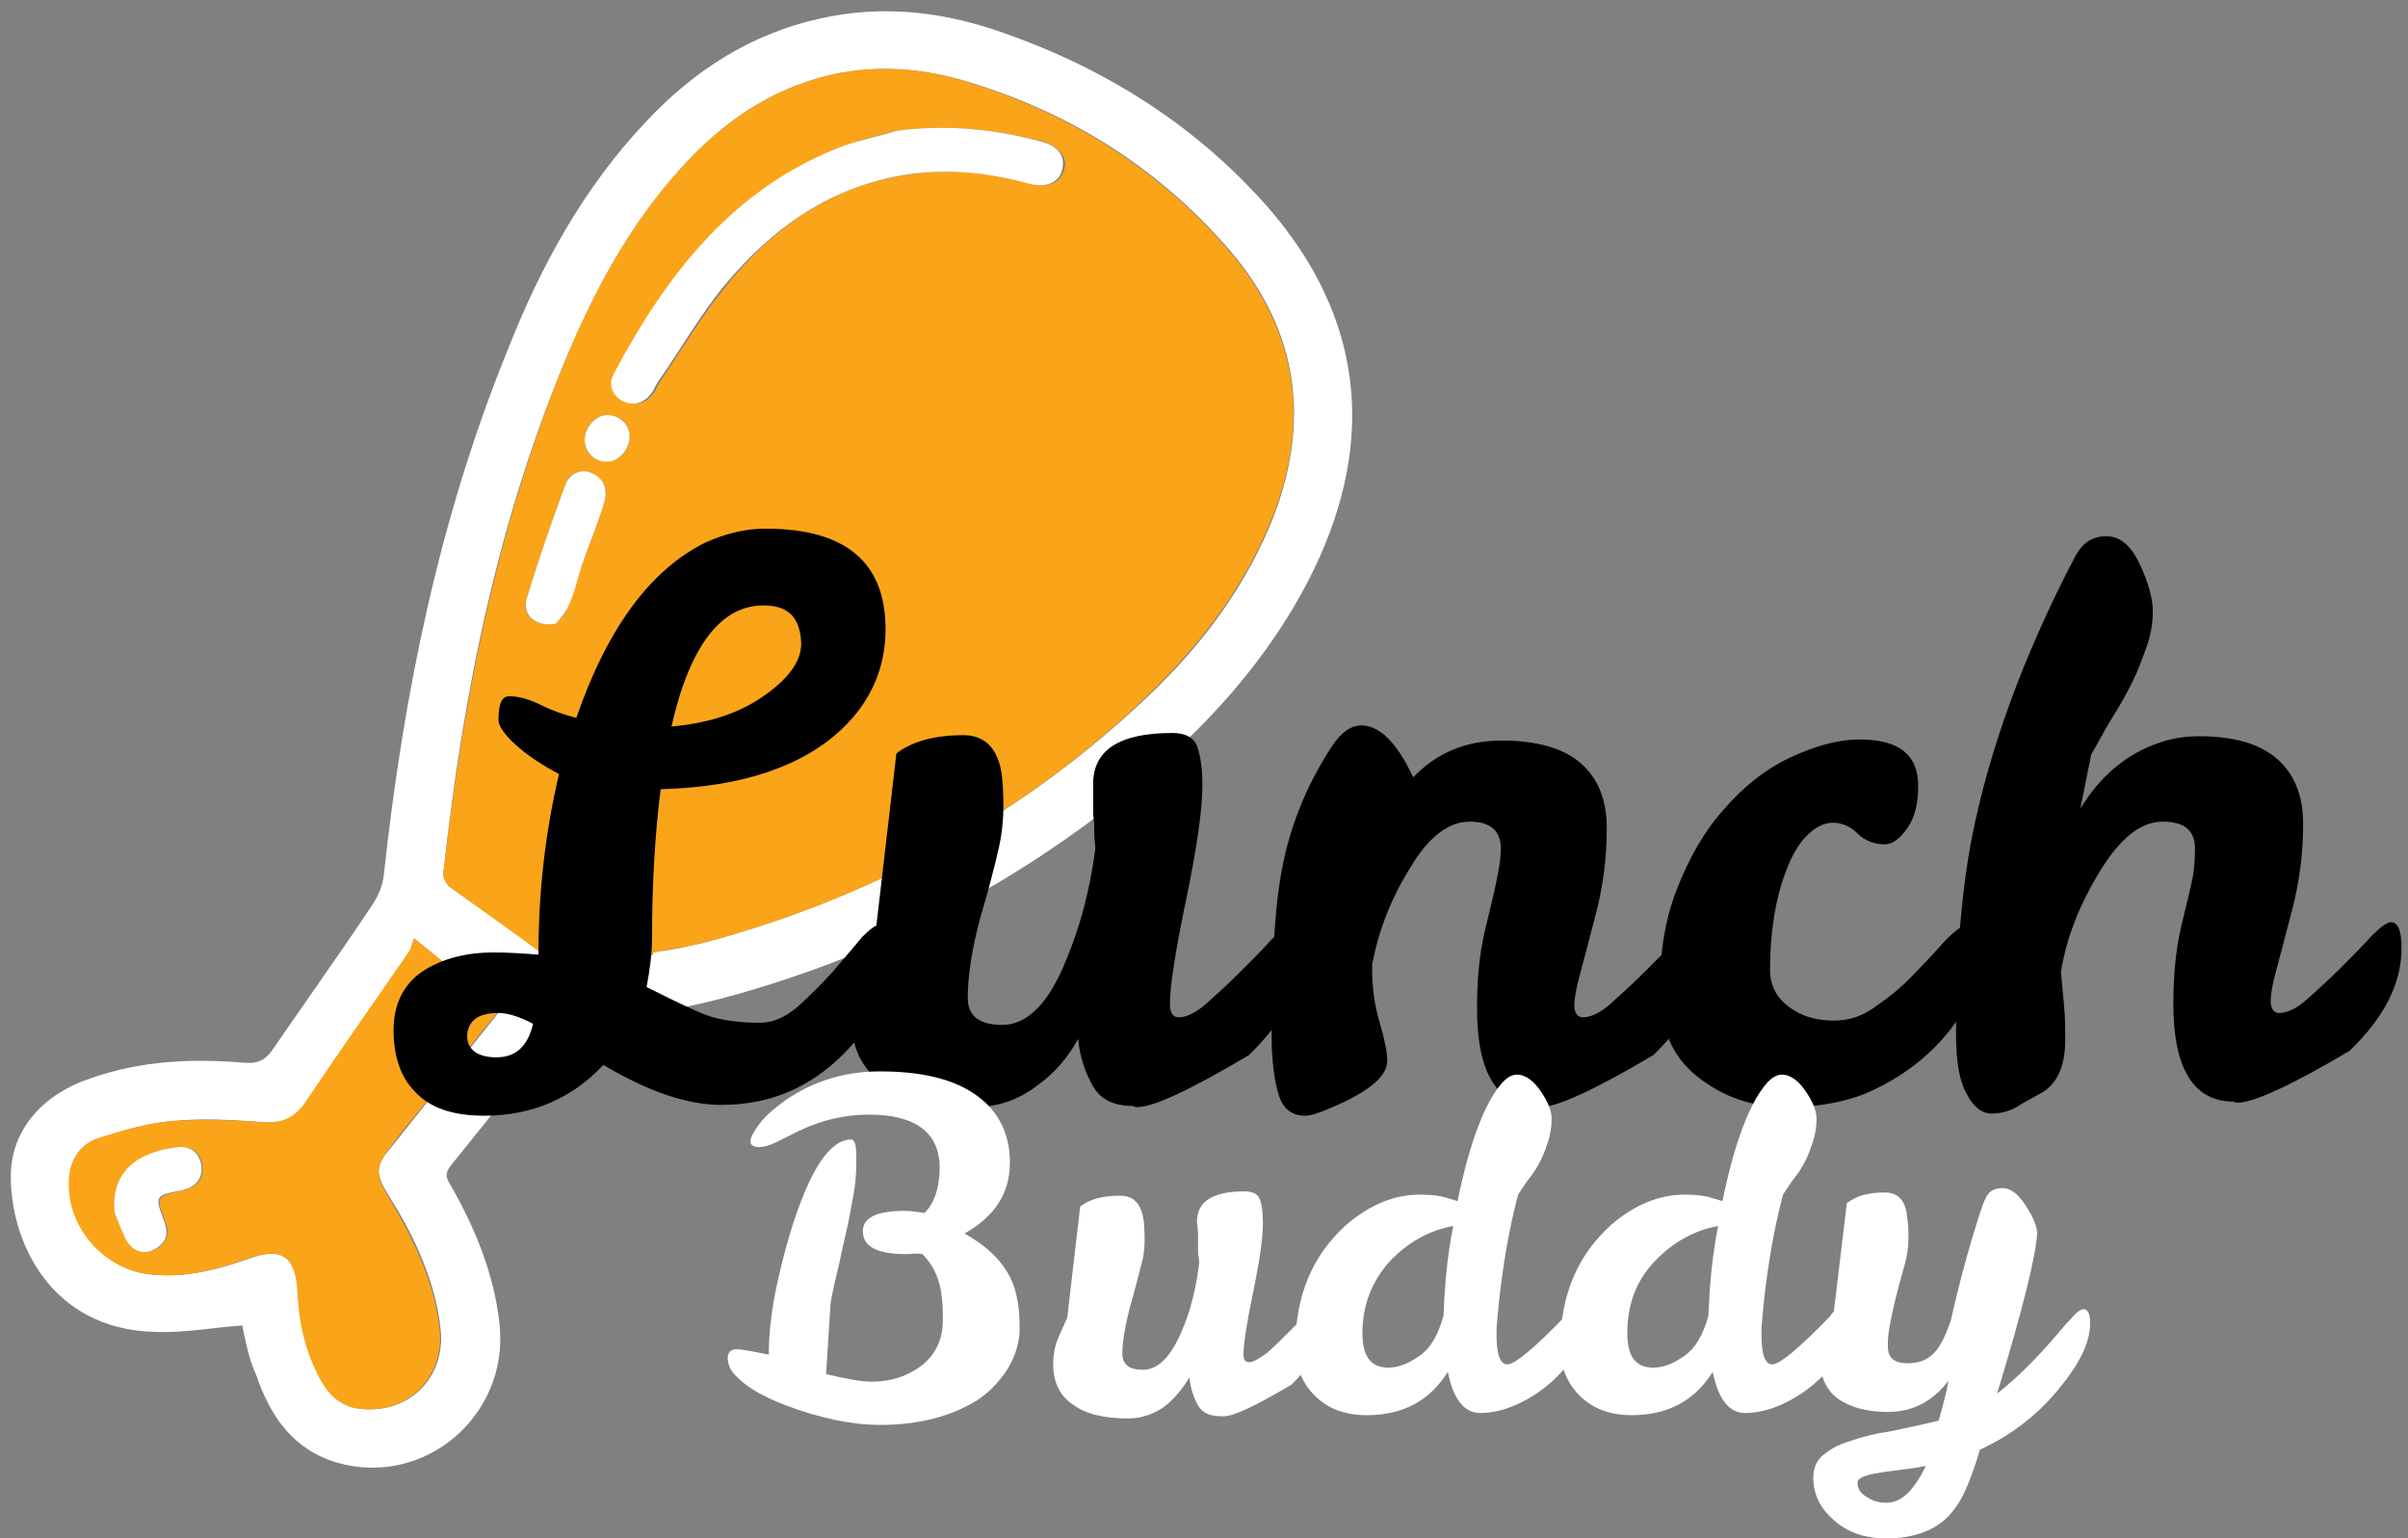 <?xml version="1.0" encoding="utf-8"?>
<!-- Generator: Adobe Illustrator 21.0.0, SVG Export Plug-In . SVG Version: 6.00 Build 0)  -->
<svg version="1.1" id="Layer_1" xmlns="http://www.w3.org/2000/svg" xmlns:xlink="http://www.w3.org/1999/xlink" x="0px" y="0px"
	 viewBox="0 0 222.7 142.3" style="enable-background:new 0 0 222.7 142.3;" xml:space="preserve">
<rect x="0" y="0" width="222.7" height="142.3" fill="#808080" stroke="none"/>
<style type="text/css">
	.st0{fill:#FFFFFF;}
	.st1{fill:#FAA41A;}
</style>
<g>
	<path class="st0" d="M22.4,122.6c-2.7,0.2-5.4,0.7-8,0.6C4.6,123,0.9,114.7,1,108.6c0.1-4.1,2.9-7.4,7.5-8.9
		c4.6-1.6,9.3-1.8,14.1-1.4c1.2,0.1,1.9-0.2,2.6-1.2c3.1-4.5,6.3-9,9.3-13.5c0.5-0.8,0.9-1.7,1-2.7c1.8-16.6,5.1-32.9,11.4-48.4
		C50,24.6,54,17.3,59.8,11.2c4.4-4.7,9.7-8.1,16.1-9.5c5.4-1.2,10.7-0.7,15.9,1c9.9,3.3,18.5,8.6,25.4,16.4
		c8.9,10.2,10.1,21.6,4.3,33.6c-4,8.2-10.1,14.8-17.1,20.5c-10.7,8.7-22.7,14.9-36,18.7c-4.9,1.4-9.9,2.3-15,2.4
		c-0.5,0-1.2,0.4-1.5,0.8c-3.4,4.2-6.8,8.5-10.2,12.7c-0.5,0.6-0.5,1.1-0.1,1.7c2.3,4,4.1,8.3,4.6,13c0.9,8.4-6.9,15.1-15,12.8
		c-4.1-1.2-6.2-4.3-7.5-8.1C23,125.7,22.7,124,22.4,122.6z M60.4,88.3c0-0.1,0-0.1,0-0.2c1.1-0.2,2.2-0.3,3.3-0.6
		c1.1-0.2,2.2-0.5,3.2-0.8C81.2,82.6,94,75.6,105,65.5c5.3-4.8,9.7-10.3,12.5-17c3.8-9.3,2.7-17.9-3.9-25.5
		c-6.7-7.7-15.1-12.9-25-15.7C83.8,6,78.9,6,74.2,7.7C70,9.2,66.5,11.8,63.5,15c-4.7,5-8,10.9-10.7,17.1c-6.7,15.6-10,32-11.8,48.7
		c0,0.4,0.3,1.1,0.7,1.3c2.6,1.9,5.3,3.7,7.9,5.7c1.1,0.8,2.2,1.2,3.6,1.1C55.6,88.7,58,88.5,60.4,88.3z M38.3,86.8
		c-0.2,0.5-0.3,1-0.5,1.4c-3.2,4.6-6.4,9.1-9.5,13.8c-1,1.5-2.1,2-3.9,1.8c-2.8-0.2-5.7-0.4-8.5-0.1c-2.3,0.2-4.6,0.9-6.8,1.6
		c-1.5,0.5-2.5,1.7-2.6,3.4c-0.4,4.6,3.1,8.9,7.7,9.2c3.1,0.3,6-0.5,8.9-1.5c3-1.1,4.3-0.1,4.5,3c0.2,2.8,0.7,5.5,2,8
		c0.8,1.5,1.9,2.7,3.7,2.9c4.1,0.5,7.4-2.3,7.5-6.4c0-0.7-0.1-1.4-0.2-2.1c-0.7-4.1-2.5-7.8-4.7-11.3c-1.2-1.9-1.2-2.7,0.3-4.4
		c1.2-1.5,2.3-2.9,3.5-4.4c2.2-2.8,4.4-5.5,6.7-8.4C43.8,91.2,41.2,89.2,38.3,86.8z"/>
	<path class="st1" d="M60.4,88.3c-2.4,0.2-4.8,0.3-7.2,0.6c-1.4,0.1-2.5-0.2-3.6-1.1c-2.6-1.9-5.3-3.8-7.9-5.7
		c-0.4-0.3-0.8-0.9-0.7-1.3c1.9-16.7,5.2-33.1,11.8-48.7c2.7-6.3,6-12.1,10.7-17.1c3-3.2,6.5-5.8,10.7-7.3C78.9,6,83.8,6,88.5,7.3
		c9.8,2.8,18.3,8,25,15.7c6.6,7.6,7.8,16.2,3.9,25.5c-2.8,6.7-7.2,12.1-12.5,17C94,75.6,81.2,82.6,66.9,86.7
		c-1.1,0.3-2.2,0.6-3.2,0.8c-1.1,0.2-2.2,0.4-3.3,0.6C60.3,88.2,60.3,88.3,60.4,88.3z M82.9,12.1c-1.6,0.4-3.2,0.8-4.7,1.4
		C68,17.4,61.9,25.4,57,34.5c-0.6,1-0.1,2.1,0.8,2.6c1,0.5,2,0.2,2.7-0.8c0.2-0.3,0.3-0.6,0.5-0.9c2-3,3.9-6.2,6.2-9
		c4.4-5.5,10-9.4,17.2-10.3c3.7-0.5,7.4-0.1,11,0.9c1.5,0.4,2.6-0.1,3-1.2c0.4-1.2-0.4-2.2-1.9-2.7C91.9,11.9,87.5,11.5,82.9,12.1z
		 M51.4,57.7c0.2-0.3,0.9-0.8,1.1-1.5c0.5-1.3,0.8-2.6,1.3-3.9c0.7-2,1.4-3.9,2.1-5.9c0.4-1.1,0-2-1.1-2.6c-1-0.5-2.2-0.1-2.5,1
		c-1.3,3.5-2.5,7-3.6,10.6C48.2,56.9,49.5,58,51.4,57.7z M58.2,40.1c-0.1-1.1-1.1-1.8-2.2-1.7c-1.2,0.1-2.1,1.4-1.9,2.6
		c0.1,1.1,1.1,1.8,2.2,1.7S58.4,41.4,58.2,40.1z"/>
	<path class="st1" d="M38.3,86.8c2.9,2.3,5.4,4.4,8,6.5c-2.3,2.8-4.5,5.6-6.7,8.4c-1.2,1.5-2.4,2.9-3.5,4.4
		c-1.4,1.8-1.4,2.5-0.3,4.4c2.1,3.5,4,7.2,4.7,11.3c0.1,0.7,0.2,1.4,0.2,2.1c-0.1,4.1-3.4,6.9-7.5,6.4c-1.8-0.2-2.9-1.4-3.7-2.9
		c-1.3-2.5-1.9-5.2-2-8c-0.2-3.2-1.5-4.1-4.5-3c-2.9,1-5.8,1.8-8.9,1.5c-4.6-0.4-8.2-4.6-7.7-9.2c0.2-1.7,1.2-2.9,2.6-3.4
		c2.2-0.7,4.5-1.4,6.8-1.6c2.8-0.2,5.7-0.1,8.5,0.1c1.8,0.1,2.9-0.4,3.9-1.8c3.1-4.6,6.3-9.2,9.5-13.8C38,87.8,38.1,87.4,38.3,86.8z
		 M10.6,112.2c0.4,0.9,0.7,1.9,1.3,2.7c0.6,0.9,1.6,1.2,2.6,0.6s1.2-1.5,0.8-2.5c-0.9-2.3-0.9-2.3,1.6-2.9c0.1,0,0.3,0,0.4-0.1
		c1.1-0.4,1.6-1.1,1.4-2.3c-0.2-1.1-1-1.7-2.1-1.6c-0.8,0.1-1.6,0.2-2.3,0.5C11.5,107.5,10.3,109.5,10.6,112.2z"/>
	<path class="st0" d="M82.9,12.1c4.5-0.6,9-0.2,13.4,1c1.6,0.4,2.3,1.4,1.9,2.7c-0.3,1.1-1.5,1.6-3,1.2c-3.6-1-7.2-1.4-11-0.9
		C77,17.1,71.5,21,67,26.4c-2.3,2.8-4.1,6-6.2,9c-0.2,0.3-0.3,0.6-0.5,0.9c-0.7,1-1.7,1.3-2.7,0.8s-1.4-1.6-0.8-2.6
		c4.9-9.2,11.1-17.2,21.2-21C79.7,12.9,81.3,12.6,82.9,12.1z"/>
	<path class="st0" d="M51.4,57.7c-1.9,0.3-3.1-0.8-2.7-2.3c1.1-3.6,2.3-7.1,3.6-10.6c0.4-1.1,1.6-1.5,2.5-1c1.1,0.5,1.4,1.5,1.1,2.6
		c-0.6,2-1.4,3.9-2.1,5.9c-0.4,1.3-0.7,2.7-1.3,3.9C52.2,56.9,51.6,57.4,51.4,57.7z"/>
	<path class="st0" d="M58.2,40.1c0.2,1.2-0.8,2.5-1.9,2.6c-1.1,0.1-2-0.6-2.2-1.7c-0.2-1.2,0.8-2.5,1.9-2.6
		C57.1,38.3,58.1,39.1,58.2,40.1z"/>
	<path class="st0" d="M10.6,112.2c-0.3-2.7,0.9-4.7,3.6-5.6c0.8-0.3,1.6-0.4,2.3-0.5c1.1-0.1,1.9,0.5,2.1,1.6s-0.3,1.9-1.4,2.3
		c-0.1,0-0.3,0.1-0.4,0.1c-2.5,0.5-2.5,0.5-1.6,2.9c0.4,1.1,0.2,1.9-0.8,2.5s-2,0.3-2.6-0.6C11.3,114.1,11,113.1,10.6,112.2z"/>
</g>
<g>
	<path d="M81.5,85.5c0.7,0,1.1,0.8,1.1,2.4c0,3.3-1.5,6.5-4.6,9.6s-6.8,4.7-11.3,4.7c-3.1,0-6.7-1.2-10.9-3.7
		c-2.9,3.1-6.6,4.7-11,4.7c-2.9,0-5-0.7-6.4-2.2c-1.4-1.4-2-3.4-2-5.7c0-2.4,0.9-4.2,2.6-5.4c1.8-1.2,4-1.8,6.7-1.8
		c1.4,0,2.8,0.1,4.1,0.2c0-5.7,0.6-11.2,1.9-16.7c-1.5-0.8-2.9-1.7-4-2.7s-1.6-1.8-1.6-2.3c0-1.5,0.3-2.2,1-2.2
		c0.9,0,1.9,0.3,2.9,0.8s2.1,0.9,3.3,1.2c2.9-8.4,6.9-13.7,11.9-16.2c1.8-0.8,3.6-1.3,5.6-1.3c7.4,0,11.1,3.1,11.1,9.3
		c0,3.5-1.3,6.6-4,9.2c-3.7,3.5-9.3,5.4-16.8,5.6c-0.5,3.9-0.8,8.6-0.8,13.9c0,1.3-0.2,2.8-0.5,4.4c1.6,0.8,3.2,1.6,4.8,2.3
		c1.5,0.7,3.4,1,5.7,1c1.2,0,2.3-0.5,3.5-1.5c1.1-1,2.2-2.1,3.2-3.2c1-1.2,1.9-2.2,2.7-3.2C80.4,86,81,85.5,81.5,85.5z M43.2,95.8
		c0,1.3,1,2,2.7,2c1.8,0,2.9-1,3.4-3.1c-1.3-0.7-2.4-1-3.2-1C44.2,93.7,43.3,94.4,43.2,95.8z M70.6,56c-3.9,0-6.8,3.7-8.5,11.2
		c3.4-0.3,6.2-1.2,8.5-2.8c2.3-1.6,3.5-3.2,3.5-4.9C74,57.1,72.9,56,70.6,56z"/>
	<path d="M101.1,72.5c0-3.1,2.4-4.7,7.3-4.7c1.2,0,2,0.4,2.3,1.2c0.3,0.8,0.5,2,0.5,3.6c0,2.3-0.5,5.8-1.5,10.6
		c-1,4.8-1.5,8-1.5,9.7c0,0.8,0.3,1.2,0.8,1.2c0.7,0,1.6-0.4,2.6-1.3s2.1-1.9,3.1-2.9s2-2,2.8-2.9c0.9-0.9,1.5-1.3,1.8-1.3
		c0.7,0,1,0.8,1,2.4c0,3.3-1.6,6.4-4.8,9.5c-5.4,3.2-8.8,4.8-10.3,4.8c-0.1,0-0.3,0-0.4-0.1c-1.8,0-3-0.6-3.7-1.8
		c-0.7-1.2-1.2-2.6-1.4-4.4c-0.9,1.7-2.2,3.2-3.9,4.4c-1.6,1.2-3.5,1.9-5.6,1.9c-3.7,0-6.5-0.7-8.5-2.1s-3-3.5-3-6.2
		c0-1.2,0.2-2.3,0.5-3.4c0.4-1,0.9-2.3,1.7-3.8l2-17.2c1.4-1.1,3.5-1.7,6.2-1.7c2.1,0,3.4,1.4,3.6,4.2c0.2,2.3,0.1,4.3-0.3,6.1
		c-0.4,1.8-1,4.1-1.8,6.8c-0.7,2.7-1.1,5.1-1.1,7.2c0,1.7,1.1,2.5,3.2,2.5c2.3,0,4.3-2,5.9-6c1.3-3.1,2.2-6.5,2.7-10.3
		c0-0.4-0.1-0.9-0.1-1.4c0-0.6,0-1.2-0.1-1.7c0-0.6,0-1.1,0-1.7C101.1,73.7,101.1,72.5,101.1,72.5z"/>
	<path d="M125.9,67.1c1.7,0,3.3,1.6,4.8,4.8c2.2-2.3,4.9-3.4,8.2-3.4c3.2,0,5.7,0.7,7.3,2.1s2.4,3.4,2.4,6s-0.3,5.2-1,7.9
		c-0.7,2.7-1.2,4.6-1.5,5.7s-0.5,2.1-0.5,2.8c0,0.7,0.3,1.1,0.8,1.1c0.7,0,1.6-0.4,2.6-1.3s2.1-1.9,3.1-2.9s2-2,2.8-2.9
		c0.9-0.9,1.5-1.3,1.8-1.3c0.7,0,1,0.8,1,2.4c0,3.3-1.6,6.4-4.8,9.5c-5.4,3.2-8.9,4.8-10.4,4.8c-0.1,0-0.2,0-0.3-0.1
		c-3.7,0-5.6-3-5.6-9c0-2.6,0.2-4.9,0.7-7.1c0.5-2.1,0.9-3.7,1.1-4.7c0.2-1,0.4-2,0.4-3c0-1.7-1-2.5-2.9-2.5s-3.8,1.4-5.5,4.3
		c-1.8,2.9-2.9,5.8-3.5,8.9v0.5c0,1.6,0.2,3.2,0.7,4.9c0.5,1.7,0.7,2.8,0.7,3.5c0,1.6-2,3.1-6,4.7c-0.6,0.2-1.1,0.4-1.6,0.4
		c-1.2,0-2-0.6-2.4-1.8c-0.4-1.2-0.7-3.1-0.7-5.7c0-6.6,0.3-11.4,0.8-14.4c0.7-4.4,2.3-8.5,4.8-12.3C124,67.8,124.9,67.1,125.9,67.1
		z"/>
	<path d="M182,85.5c0.8,0,1.3,0.7,1.3,2.1s-0.4,3-1.1,4.6c-0.7,1.6-1.8,3.2-3.3,4.7s-3.3,2.8-5.6,3.9s-5,1.6-8.1,1.6
		s-5.8-0.9-8.2-2.8c-2.3-1.8-3.5-4.5-3.5-8s0.5-6.6,1.6-9.4s2.5-5.3,4.3-7.3c1.8-2.1,3.8-3.7,6.1-4.8c2.3-1.1,4.5-1.7,6.5-1.7
		c3.6,0,5.4,1.4,5.4,4.3c0,1.6-0.3,2.9-1,3.9s-1.4,1.5-2.1,1.5c-0.9,0-1.8-0.3-2.5-1s-1.5-1-2.3-1s-1.6,0.4-2.4,1.2
		s-1.4,1.9-1.9,3.2c-1,2.6-1.5,5.7-1.5,9.2c0,1.7,0.8,2.9,2.3,3.8c1,0.6,2.2,0.9,3.6,0.9c1.4,0,2.7-0.4,4-1.4c1.3-0.9,2.5-1.9,3.5-3
		c1.1-1.1,2-2.1,2.8-3C180.9,86,181.6,85.5,182,85.5z"/>
	<path d="M203,78.5c0-1.7-1-2.5-3-2.5s-3.9,1.5-5.8,4.6c-1.9,3.1-3.1,6.2-3.6,9.3c0.1,1.1,0.2,2.1,0.3,3.2s0.1,2.1,0.1,3.1
		c0,2.5-0.8,4.2-2.4,5c-0.7,0.4-1.5,0.8-2.1,1.2c-0.7,0.4-1.5,0.6-2.3,0.6c-0.9,0-1.7-0.6-2.3-1.8c-0.7-1.2-1-3-1-5.6
		c0-7,0.5-13.2,1.5-18.3c1.6-8,4.7-16.6,9.5-25.8c0.7-1.3,1.6-1.9,2.9-1.9c1.3,0,2.3,0.9,3.1,2.6c0.8,1.7,1.2,3.2,1.2,4.3
		c0,1.2-0.2,2.3-0.6,3.4c-0.4,1.1-0.8,2.2-1.3,3.2c-0.5,1-1.1,2.1-1.8,3.2s-1.3,2.3-2,3.5l-1,5c1.8-3,4.3-5.1,7.3-6.1
		c1.1-0.4,2.4-0.6,3.7-0.6c3.2,0,5.6,0.7,7.2,2.1c1.6,1.4,2.4,3.4,2.4,6s-0.3,5.2-1,7.9s-1.2,4.6-1.5,5.7s-0.5,2.1-0.5,2.8
		c0,0.7,0.3,1.1,0.8,1.1c0.7,0,1.6-0.4,2.6-1.3s2.1-1.9,3.1-2.9s2-2,2.8-2.9c0.9-0.9,1.5-1.3,1.8-1.3c0.7,0,1,0.8,1,2.4
		c0,3.3-1.6,6.4-4.8,9.5c-5.4,3.2-8.9,4.8-10.4,4.8c-0.1,0-0.2,0-0.3-0.1c-3.7,0-5.6-3-5.6-9c0-2.6,0.2-4.9,0.7-7.1
		c0.5-2.1,0.9-3.7,1.1-4.7C202.9,80.6,203,79.5,203,78.5z"/>
</g>
<g>
	<path class="st0" d="M83.8,116c-2.7,0-4-0.7-4-2.1c0-1.3,1.3-1.9,3.9-1.9c0.6,0,1.2,0.1,1.8,0.2c0.9-0.9,1.4-2.3,1.4-4.2
		c0-3.2-2.2-4.9-6.5-4.9c-2.3,0-4.4,0.5-6.5,1.5c-0.8,0.4-1.4,0.7-2,1s-1.2,0.5-1.7,0.5s-0.8-0.2-0.8-0.5c0-0.4,0.3-0.9,0.8-1.6
		s1.3-1.4,2.4-2.2c2.6-1.8,5.5-2.7,8.8-2.7c4.3,0,7.4,0.9,9.4,2.6c1.7,1.4,2.6,3.4,2.6,5.8c0,2.9-1.4,5-4.2,6.6
		c2.7,1.5,4.3,3.4,4.8,5.7c0.2,0.8,0.3,1.8,0.3,3.1c0,1.3-0.4,2.5-1.1,3.7c-0.7,1.1-1.6,2.1-2.8,2.9c-2.4,1.5-5.4,2.3-9,2.3
		c-2.6,0-5.5-0.6-8.7-1.8c-2.1-0.8-3.7-1.7-4.7-2.8c-0.5-0.5-0.7-1.1-0.7-1.6s0.3-0.8,0.8-0.8s1.5,0.2,3,0.5l0,0
		c0-2.2,0.3-4.4,0.8-6.7c0.9-4,1.9-7.1,3-9.4c1.2-2.5,2.5-3.8,3.8-3.8c0.4,0,0.5,0.6,0.5,1.9s-0.1,2.5-0.4,3.9
		c-0.2,1.3-0.5,2.6-0.8,3.9s-0.5,2.4-0.8,3.5c-0.2,1-0.4,1.8-0.4,2.2l-0.4,6.3c1.7,0.4,3.1,0.7,4.2,0.7s2.2-0.2,3.1-0.6
		c2.3-1,3.5-2.7,3.5-5.1c0-1.5-0.1-2.7-0.4-3.6c-0.3-1-0.8-1.8-1.5-2.5C84.8,115.9,84.2,116,83.8,116z"/>
	<path class="st0" d="M110.7,113c0-1.9,1.5-2.8,4.4-2.8c0.7,0,1.2,0.2,1.4,0.7c0.2,0.5,0.3,1.2,0.3,2.2c0,1.4-0.3,3.5-0.9,6.4
		s-0.9,4.8-0.9,5.8c0,0.5,0.2,0.7,0.5,0.7c0.4,0,0.9-0.3,1.6-0.8c0.6-0.5,1.2-1.1,1.8-1.7c0.6-0.6,1.2-1.2,1.7-1.7s0.9-0.8,1.1-0.8
		c0.4,0,0.6,0.5,0.6,1.4c0,2-1,3.9-2.9,5.7c-3.2,1.9-5.3,2.9-6.2,2.9c-0.1,0-0.2,0-0.2,0c-1.1,0-1.8-0.3-2.2-1
		c-0.4-0.7-0.7-1.6-0.8-2.6c-0.6,1-1.3,1.9-2.3,2.7c-1,0.7-2.1,1.1-3.4,1.1c-2.2,0-3.9-0.4-5.1-1.3c-1.2-0.8-1.8-2.1-1.8-3.7
		c0-0.7,0.1-1.4,0.3-2c0.2-0.6,0.6-1.4,1-2.3l1.2-10.3c0.9-0.7,2.1-1,3.7-1c1.3,0,2,0.8,2.2,2.5c0.1,1.4,0.1,2.6-0.2,3.7
		c-0.3,1.1-0.6,2.4-1.1,4.1c-0.4,1.6-0.7,3.1-0.7,4.3c0,1,0.6,1.5,1.9,1.5c1.4,0,2.6-1.2,3.6-3.6c0.8-1.8,1.3-3.9,1.6-6.2
		c0-0.2,0-0.5-0.1-0.9c0-0.3,0-0.7,0-1s0-0.7,0-1L110.7,113L110.7,113z"/>
	<path class="st0" d="M145.8,120.8c0.5,0,0.8,0.6,0.8,1.9c0,0.7-0.3,1.5-0.9,2.5c-0.6,1-1.4,1.9-2.3,2.7c-0.9,0.8-2,1.5-3.1,2
		s-2.3,0.8-3.4,0.8c-1.5,0-2.5-1.3-3-3.8c-1.7,2.7-4.2,4-7.5,4c-2,0-3.6-0.6-4.8-1.8c-1.2-1.2-1.8-2.7-1.8-4.5
		c0-4.8,1.6-8.5,4.7-11.3c2.2-1.9,4.5-2.8,6.8-2.8c1.1,0,1.9,0.1,2.5,0.3l1,0.3c1.1-5.4,2.5-9,4-10.8c0.5-0.6,1-0.9,1.5-0.9
		c0.8,0,1.6,0.6,2.3,1.7c0.6,0.9,0.9,1.7,0.9,2.4c0,0.7-0.1,1.3-0.3,2c-0.2,0.6-0.4,1.2-0.7,1.8s-0.6,1.1-1,1.6s-0.7,1-1.1,1.6
		c-0.8,3-1.4,6.4-1.8,10.2c-0.1,1.1-0.2,1.9-0.2,2.6c0,1.9,0.3,2.9,1,2.9s2.5-1.5,5.3-4.4C145.3,121.1,145.6,120.8,145.8,120.8z
		 M126,123.3c0,2.2,0.8,3.2,2.4,3.2c1,0,1.9-0.4,2.9-1.1s1.7-1.9,2.2-3.7c0.1-2.5,0.3-5.3,0.9-8.3c-2.2,0.4-4.2,1.5-5.9,3.3
		C126.9,118.5,126,120.7,126,123.3z"/>
	<path class="st0" d="M170.3,120.8c0.5,0,0.8,0.6,0.8,1.9c0,0.7-0.3,1.5-0.9,2.5c-0.6,1-1.4,1.9-2.3,2.7c-0.9,0.8-2,1.5-3.1,2
		s-2.3,0.8-3.4,0.8c-1.5,0-2.5-1.3-3-3.8c-1.7,2.7-4.2,4-7.5,4c-2,0-3.6-0.6-4.8-1.8c-1.2-1.2-1.8-2.7-1.8-4.5
		c0-4.8,1.6-8.5,4.7-11.3c2.2-1.9,4.5-2.8,6.8-2.8c1.1,0,1.9,0.1,2.5,0.3l1,0.3c1.1-5.4,2.5-9,4-10.8c0.5-0.6,1-0.9,1.5-0.9
		c0.8,0,1.6,0.6,2.3,1.7c0.6,0.9,0.9,1.7,0.9,2.4c0,0.7-0.1,1.3-0.3,2c-0.2,0.6-0.4,1.2-0.7,1.8s-0.6,1.1-1,1.6s-0.7,1-1.1,1.6
		c-0.8,3-1.4,6.4-1.8,10.2c-0.1,1.1-0.2,1.9-0.2,2.6c0,1.9,0.3,2.9,1,2.9s2.5-1.5,5.3-4.4C169.7,121.1,170.1,120.8,170.3,120.8z
		 M150.5,123.3c0,2.2,0.8,3.2,2.4,3.2c1,0,1.9-0.4,2.9-1.1s1.7-1.9,2.2-3.7c0.1-2.5,0.3-5.3,0.9-8.3c-2.2,0.4-4.2,1.5-5.9,3.3
		C151.3,118.5,150.5,120.7,150.5,123.3z"/>
	<path class="st0" d="M180.2,127.7c-1.4,1.9-3.3,2.9-5.6,2.9c-1.9,0-3.4-0.4-4.6-1.2c-1.1-0.8-1.7-2.1-1.7-3.8c0-0.7,0.1-1.4,0.3-2
		s0.6-1.4,1-2.3l1.2-10c0.9-0.7,2-1,3.5-1c1.3,0,2,0.8,2.1,2.5c0.1,0.5,0.1,1.1,0.1,1.8c0,0.7-0.1,1.4-0.3,2.2
		c-1.1,3.9-1.7,6.5-1.6,7.8c0,1,0.6,1.5,1.8,1.5s2-0.4,2.6-1.1s1-1.7,1.4-2.8c0.7-3.1,1.4-5.7,2-7.7s1-3.2,1.2-3.6
		c0.3-0.7,0.8-1,1.6-1s1.5,0.6,2.2,1.7s1,1.9,1,2.5c-0.1,2-1.3,6.9-3.7,14.8c1.8-1.4,3.6-3.2,5.4-5.3c0.6-0.7,1.1-1.3,1.6-1.8
		c0.4-0.5,0.8-0.7,1-0.7c0.4,0,0.6,0.4,0.6,1.3c0,1.8-1,3.8-3,6.2c-2,2.4-4.4,4.2-7.2,5.5c-0.3,1.1-0.7,2.2-1.1,3.2
		c-0.4,1-0.9,1.9-1.5,2.6c-1.3,1.6-3.4,2.4-6.1,2.4c-1.8,0-3.4-0.5-4.7-1.6s-2-2.4-2-4c0-0.9,0.3-1.6,0.9-2.1c0.6-0.5,1.4-1,2.5-1.3
		c1.1-0.4,2.3-0.7,3.7-0.9c1.4-0.3,2.9-0.6,4.5-1C179.8,129.6,180.1,128.4,180.2,127.7z M174.5,139c1.3,0,2.5-1.1,3.6-3.4
		c-1,0.2-1.9,0.3-2.7,0.4c-0.8,0.1-1.5,0.2-2,0.3c-1.1,0.2-1.7,0.5-1.6,0.9c0,0.5,0.3,1,0.9,1.3C173.3,138.9,173.9,139,174.5,139z"
		/>
</g>
</svg>
